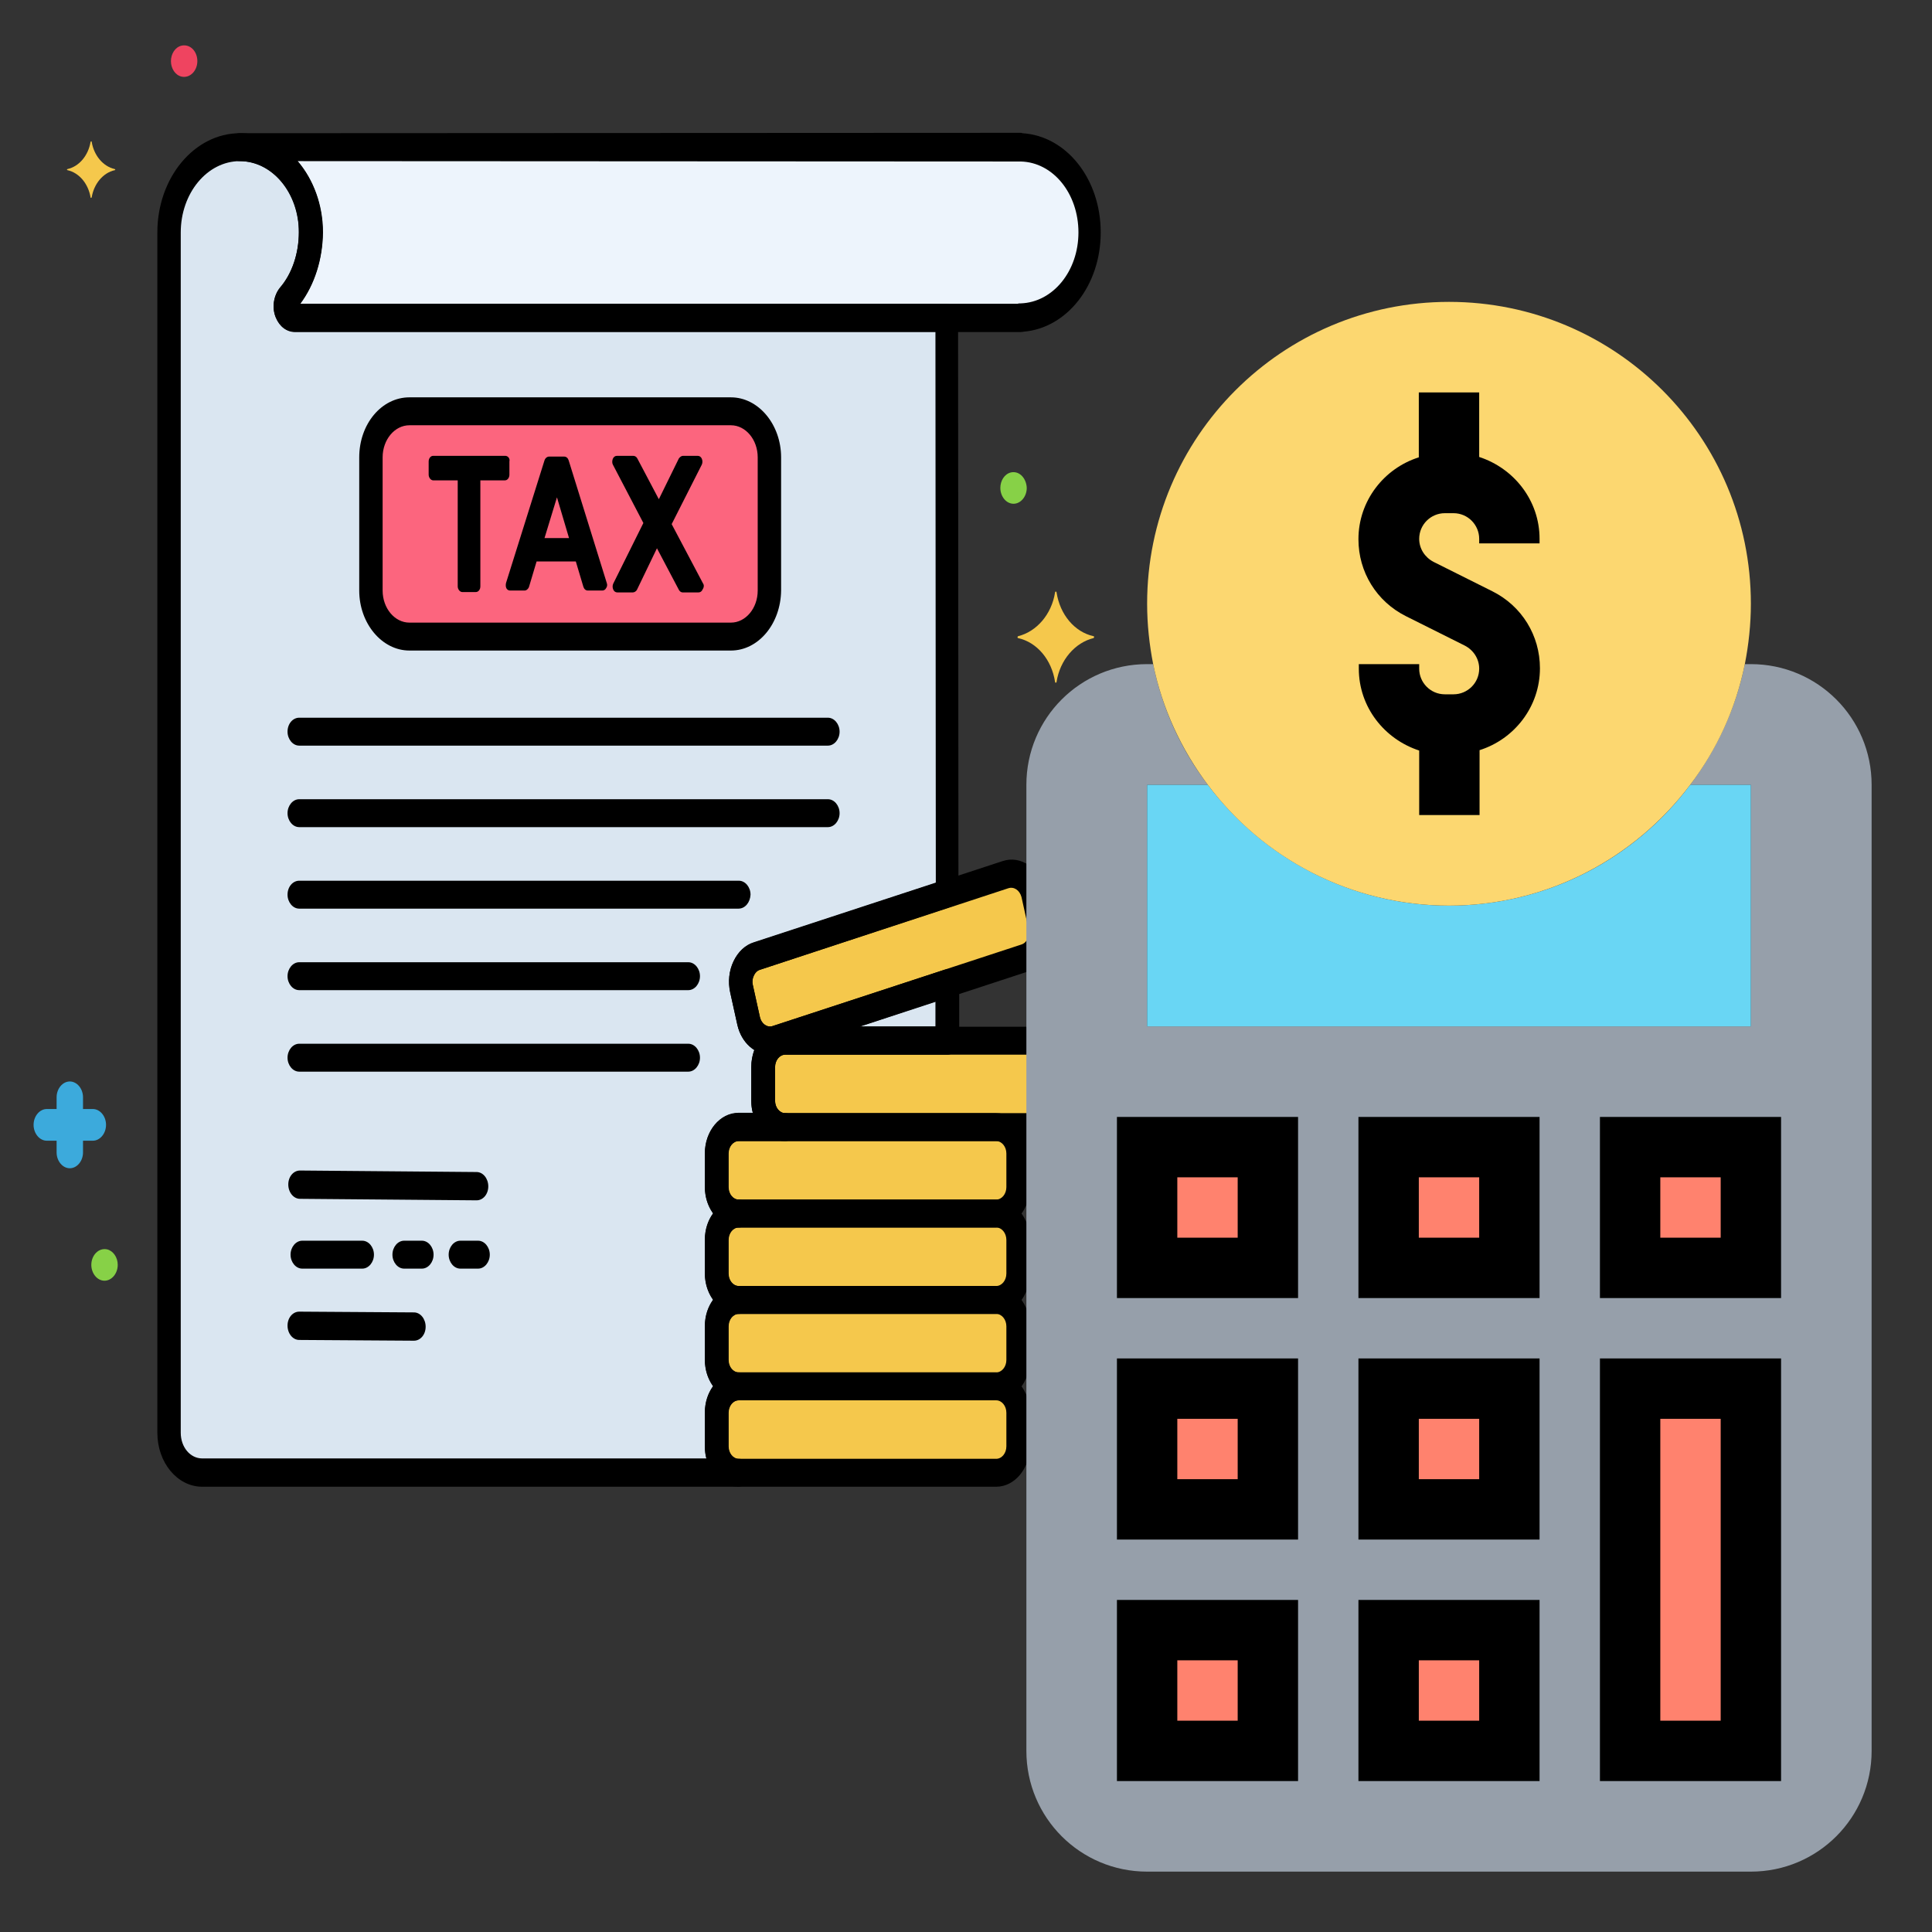 <?xml version="1.0" encoding="utf-8"?>
<!-- Generator: Adobe Illustrator 23.0.3, SVG Export Plug-In . SVG Version: 6.00 Build 0)  -->
<svg version="1.1" id="Layer_5" xmlns="http://www.w3.org/2000/svg" xmlns:xlink="http://www.w3.org/1999/xlink" x="0px" y="0px"
	 viewBox="0 0 512 512" style="enable-background:new 0 0 512 512;" xml:space="preserve">
<rect x="0" y="0" width="512" height="512" fill="#333333" stroke="none"/>
<style type="text/css">
	.st0{fill:#DAE6F1;}
	.st1{fill:#FC657E;}
	.st2{fill:#EDF4FC;}
	.st3{fill:#F5C84C;}
	.st4{fill:#3CAADC;}
	.st5{fill:#EF4460;}
	.st6{fill:#87D147;}
	.st7{fill:#969FAA;}
	.st8{fill:#FF826E;}
	.st9{fill:#69D6F4;}
	.st10{fill:#FCD770;}
</style>
<g>
	<path class="st0" d="M189.9,383.3v-8.9c0-3.9,2.6-7,5.8-7c-3.2,0-5.8-3.2-5.8-7v-8.9c0-3.9,2.6-7,5.8-7c-3.2,0-5.8-3.2-5.8-7v-8.9
		c0-3.9,2.6-7,5.8-7c-3.2,0-5.8-3.2-5.8-7v-8.9c0-3.9,2.6-7,5.8-7h12.3c-3.2,0-5.8-3.2-5.8-7v-8.9c0-3.9,2.6-7,5.8-7h43
		c0-5,0-10.1,0-15.2l-45.5,14.9c-3.1,1-6.3-1.2-7.2-4.9l-1.9-8.6c-0.8-3.7,1-7.6,4.1-8.6l50.5-16.6c0-55.3-0.1-113.7-0.1-152.6
		H100.6H78.2c-1,0-1.8-0.7-2.3-1.7c-0.5-1.2-0.3-2.6,0.5-3.6c3.7-4.4,5.9-10.7,5.9-17.3c0-12.5-8.5-22.6-18.8-22.6
		c-10.4,0-18.8,10.1-18.8,22.6v318.1c0,5.8,3.9,10.6,8.8,10.6h142.2C192.5,390.3,189.9,387.1,189.9,383.3L189.9,383.3z"/>
	<path class="st1" d="M193.7,109h-85.2c-5.6,0-10.2,5.5-10.2,12.2v35.3c0,6.7,4.6,12.2,10.2,12.2h85.2c5.6,0,10.2-5.5,10.2-12.2
		v-35.3C203.8,114.5,199.2,109,193.7,109z"/>
	<path class="st2" d="M270.5,38.9L270.5,38.9l-0.5,0c0,0,0,0,0,0s0,0,0,0L63.6,39C74,39,82.4,49.1,82.4,61.6c0,6.7-2.2,13-5.9,17.3
		c-0.8,0.9-1,2.4-0.5,3.6c0.4,1,1.3,1.7,2.3,1.7h192.2v-0.1c10.1-0.3,18.3-10.3,18.3-22.6C288.8,49.2,280.6,39.3,270.5,38.9
		L270.5,38.9z"/>
	<g>
		<path class="st3" d="M264,298.7h-68.3c-3.2,0-5.8,3.2-5.8,7v8.9c0,3.9,2.6,7,5.8,7H264c3.2,0,5.8-3.2,5.8-7v-8.9
			C269.8,301.8,267.2,298.7,264,298.7z"/>
		<path class="st3" d="M264,321.6h-68.3c-3.2,0-5.8,3.2-5.8,7v8.9c0,3.9,2.6,7,5.8,7H264c3.2,0,5.8-3.2,5.8-7v-8.9
			C269.8,324.7,267.2,321.6,264,321.6z"/>
		<path class="st3" d="M264,344.5h-68.3c-3.2,0-5.8,3.2-5.8,7v8.9c0,3.9,2.6,7,5.8,7H264c3.2,0,5.8-3.2,5.8-7v-8.9
			C269.8,347.6,267.2,344.5,264,344.5z"/>
		<path class="st3" d="M264,367.4h-68.3c-3.2,0-5.8,3.2-5.8,7v8.9c0,3.9,2.6,7,5.8,7H264c3.2,0,5.8-3.2,5.8-7v-8.9
			C269.8,370.5,267.2,367.4,264,367.4z"/>
		<path class="st3" d="M276.3,275.8h-68.3c-3.2,0-5.8,3.2-5.8,7v8.9c0,3.9,2.6,7,5.8,7h68.3c3.2,0,5.8-3.2,5.8-7v-8.9
			C282.2,278.9,279.5,275.8,276.3,275.8z"/>
		<path class="st3" d="M266.4,231.8l-65.9,21.6c-3.1,1-4.9,4.9-4.1,8.6l1.9,8.6c0.8,3.7,4.1,5.9,7.2,4.9l65.9-21.6
			c3.1-1,4.9-4.9,4.1-8.6l-1.9-8.6C272.7,233,269.5,230.8,266.4,231.8z"/>
	</g>
	<path d="M195.7,394H53.6c-6.6,0-11.9-6.4-11.9-14.3V61.6c0-14.5,9.8-26.3,21.9-26.3s21.9,11.8,21.9,26.3c0,7-2.2,13.8-6,18.9h171.3
		c1.7,0,3.1,1.7,3.1,3.7l0.1,152.6c0,1.7-0.9,3.2-2.3,3.6L201.4,257c-0.7,0.2-1.3,0.8-1.6,1.5c-0.4,0.8-0.5,1.7-0.3,2.5l1.9,8.6
		c0.2,0.8,0.6,1.5,1.3,2c0.6,0.4,1.4,0.6,2.1,0.3l45.5-14.9c0.9-0.3,1.9-0.1,2.7,0.6c0.8,0.7,1.2,1.8,1.2,3l0,15.2
		c0,1-0.3,1.9-0.9,2.6c-0.6,0.7-1.4,1.1-2.2,1.1h-43c-1.5,0-2.7,1.5-2.7,3.3v8.9c0,1.8,1.2,3.3,2.7,3.3c1.7,0,3.1,1.7,3.1,3.7
		s-1.4,3.7-3.1,3.7h-12.3c-1.5,0-2.7,1.5-2.7,3.3v8.9c0,1.8,1.2,3.3,2.7,3.3c1.7,0,3.1,1.7,3.1,3.7s-1.4,3.7-3.1,3.7
		c-1.5,0-2.7,1.5-2.7,3.3v8.9c0,1.8,1.2,3.3,2.7,3.3c1.7,0,3.1,1.7,3.1,3.7s-1.4,3.7-3.1,3.7c-1.5,0-2.7,1.5-2.7,3.3v8.9
		c0,1.8,1.2,3.3,2.7,3.3c1.7,0,3.1,1.7,3.1,3.7c0,2.1-1.4,3.7-3.1,3.7c-1.5,0-2.7,1.5-2.7,3.3v8.9c0,1.8,1.2,3.3,2.7,3.3
		c1.7,0,3.1,1.7,3.1,3.7S197.4,394,195.7,394z M63.6,42.7c-8.7,0-15.7,8.5-15.7,18.9v318.1c0,3.8,2.5,6.8,5.7,6.8h133.6
		c-0.3-1-0.4-2.1-0.4-3.3v-8.9c0-2.7,0.8-5.1,2.2-7c-1.4-1.9-2.2-4.3-2.2-7v-8.9c0-2.7,0.8-5.1,2.2-7c-1.4-1.9-2.2-4.3-2.2-7v-8.9
		c0-2.7,0.8-5.1,2.2-7c-1.4-1.9-2.2-4.3-2.2-7v-8.9c0-5.9,4-10.7,8.9-10.7h3.8c-0.3-1-0.4-2.1-0.4-3.3v-8.9c0-1.6,0.3-3.1,0.8-4.5
		c-0.1-0.1-0.2-0.1-0.3-0.2c-2.1-1.4-3.6-3.7-4.2-6.5l-1.9-8.6c-0.6-2.8-0.3-5.7,0.9-8.2c1.2-2.5,3.1-4.3,5.4-5l48.2-15.8l-0.1-146
		H78.2c-2.2,0-4.1-1.4-5.1-3.8c-1.1-2.6-0.6-5.8,1.1-7.9c3.2-3.7,5-9.1,5-14.7C79.3,51.2,72.3,42.7,63.6,42.7L63.6,42.7z M227.9,272
		h20l0-6.6L227.9,272z"/>
	<path class="st4" d="M24.6,293.9H22v-3.1c0-2.3-1.6-4.2-3.5-4.2s-3.5,1.9-3.5,4.2v3.1h-2.6c-1.9,0-3.5,1.9-3.5,4.2
		c0,2.3,1.6,4.2,3.5,4.2h2.6v3.1c0,2.3,1.6,4.2,3.5,4.2s3.5-1.9,3.5-4.2v-3.1h2.6c1.9,0,3.5-1.9,3.5-4.2
		C28.1,295.8,26.5,293.9,24.6,293.9z"/>
	<path class="st5" d="M48.1,12.1c-1.7,0.4-2.8,2.2-2.8,4.1c0,1.9,1.1,3.7,2.8,4.1c2.3,0.5,4.2-1.6,4.2-4.1
		C52.3,13.6,50.4,11.6,48.1,12.1z"/>
	<path class="st6" d="M267.9,125.2c-1.7,0.4-2.8,2.2-2.8,4.1c0,2.2,1.5,4.2,3.5,4.2c1.9,0,3.5-1.9,3.5-4.2
		C272,126.8,270.2,124.7,267.9,125.2L267.9,125.2z"/>
	<path class="st6" d="M28.4,331.1c-2.3-0.5-4.2,1.6-4.2,4.1c0,2.2,1.5,4.2,3.5,4.2c1.9,0,3.5-1.9,3.5-4.2
		C31.2,333.2,30,331.5,28.4,331.1z"/>
	<path class="st3" d="M289.8,168.6c-5-1.1-8.9-5.7-9.8-11.6c0-0.3-0.4-0.3-0.4,0c-0.9,5.8-4.9,10.4-9.8,11.6c-0.2,0.1-0.2,0.5,0,0.5
		c5,1.1,8.9,5.7,9.8,11.6c0,0.3,0.4,0.3,0.4,0c0.9-5.8,4.9-10.4,9.8-11.6C290,169,290,168.6,289.8,168.6L289.8,168.6z"/>
	<path class="st3" d="M30.4,44.8c-3.1-0.7-5.5-3.6-6.1-7.2c0-0.2-0.2-0.2-0.3,0c-0.6,3.6-3,6.5-6.1,7.2c-0.2,0-0.2,0.3,0,0.3
		c3.1,0.7,5.5,3.6,6.1,7.2c0,0.2,0.2,0.2,0.3,0c0.6-3.6,3-6.5,6.1-7.2C30.6,45.1,30.6,44.9,30.4,44.8z"/>
	<path d="M270.5,88H78.2c-2.2,0-4.1-1.4-5.1-3.8c-1.1-2.6-0.6-5.8,1.1-7.9c3.2-3.7,5-9.1,5-14.7c0-10.4-7-18.9-15.7-18.9
		c-1.7,0-3.1-1.7-3.1-3.7c0-2.1,1.4-3.7,3.1-3.7l206.9-0.1c0.2,0,0.4,0,0.5,0.1c11.7,0.7,20.8,12.1,20.8,26.3
		c0,14-8.9,25.3-20.4,26.3C271.2,87.9,270.8,88,270.5,88L270.5,88z M79.6,80.5h190.1c0.2-0.1,0.5-0.1,0.8-0.1
		c8.6-0.3,15.3-8.6,15.3-18.8c0-10.3-6.7-18.6-15.3-18.8c-0.1,0-0.2,0-0.3,0H270L78.9,42.7c4.1,4.8,6.7,11.5,6.7,18.9
		C85.5,68.7,83.4,75.4,79.6,80.5z"/>
	<path d="M133.9,120.8h-19.1c-0.7,0-1.2,0.7-1.2,1.5v3.5c0,0.8,0.6,1.5,1.2,1.5h6.5v28.1c0,0.8,0.6,1.5,1.2,1.5h3.6
		c0.7,0,1.2-0.7,1.2-1.5v-28.1h6.5c0.7,0,1.2-0.7,1.2-1.5v-3.5C135.2,121.5,134.6,120.8,133.9,120.8L133.9,120.8z"/>
	<path d="M160.8,154.5l-10.1-32.5c-0.2-0.6-0.6-1-1.2-1h-4c-0.5,0-1,0.4-1.2,1l-10.2,32.5c-0.1,0.5-0.1,1,0.1,1.4
		c0.2,0.4,0.6,0.6,1,0.6h3.8c0.5,0,1-0.4,1.2-1l2-6.7h10.4l2,6.7c0.2,0.6,0.6,1,1.2,1h3.8c0.4,0,0.8-0.2,1-0.6
		C160.9,155.5,161,155,160.8,154.5L160.8,154.5z M150.8,142.6h-6.5l3.3-10.8L150.8,142.6z"/>
	<path d="M186.3,154.6l-8.3-15.7l8-15.8c0.2-0.5,0.2-1,0-1.5c-0.2-0.5-0.6-0.8-1.1-0.8H181c-0.4,0-0.8,0.3-1.1,0.7l-5.3,10.8
		l-5.7-10.8c-0.2-0.4-0.6-0.7-1.1-0.7h-4.3c-0.5,0-0.9,0.3-1.1,0.8c-0.2,0.5-0.2,1.1,0,1.5l8.1,15.5l-8,16.1c-0.2,0.5-0.2,1,0,1.5
		c0.2,0.5,0.6,0.8,1.1,0.8h4.1c0.4,0,0.9-0.3,1.1-0.7l5.3-11l5.8,11c0.2,0.4,0.6,0.7,1,0.7h4.2c0.5,0,0.9-0.3,1.1-0.8
		C186.6,155.6,186.6,155,186.3,154.6L186.3,154.6z"/>
	<path d="M193.7,172.4h-85.2c-7.3,0-13.3-7.2-13.3-15.9v-35.3c0-8.8,5.9-15.9,13.3-15.9h85.2c7.3,0,13.3,7.2,13.3,15.9v35.3
		C206.9,165.3,201,172.4,193.7,172.4z M108.5,112.7c-3.9,0-7.1,3.8-7.1,8.5v35.3c0,4.7,3.2,8.5,7.1,8.5h85.2c3.9,0,7.1-3.8,7.1-8.5
		v-35.3c0-4.7-3.2-8.5-7.1-8.5H108.5z"/>
	<path d="M264,325.3h-68.3c-4.9,0-8.9-4.8-8.9-10.7v-8.9c0-5.9,4-10.7,8.9-10.7H264c4.9,0,8.9,4.8,8.9,10.7v8.9
		C272.9,320.5,268.9,325.3,264,325.3L264,325.3z M195.7,302.4c-1.5,0-2.7,1.5-2.7,3.3v8.9c0,1.8,1.2,3.3,2.7,3.3H264
		c1.5,0,2.7-1.5,2.7-3.3v-8.9c0-1.8-1.2-3.3-2.7-3.3H195.7z"/>
	<path d="M264,348.2h-68.3c-4.9,0-8.9-4.8-8.9-10.7v-8.9c0-5.9,4-10.7,8.9-10.7H264c4.9,0,8.9,4.8,8.9,10.7v8.9
		C272.9,343.4,268.9,348.2,264,348.2L264,348.2z M195.7,325.3c-1.5,0-2.7,1.5-2.7,3.3v8.9c0,1.8,1.2,3.3,2.7,3.3H264
		c1.5,0,2.7-1.5,2.7-3.3v-8.9c0-1.8-1.2-3.3-2.7-3.3H195.7z"/>
	<path d="M264,371.1h-68.3c-4.9,0-8.9-4.8-8.9-10.7v-8.9c0-5.9,4-10.7,8.9-10.7H264c4.9,0,8.9,4.8,8.9,10.7v8.9
		C272.9,366.3,268.9,371.1,264,371.1L264,371.1z M195.7,348.2c-1.5,0-2.7,1.5-2.7,3.3v8.9c0,1.8,1.2,3.3,2.7,3.3H264
		c1.5,0,2.7-1.5,2.7-3.3v-8.9c0-1.8-1.2-3.3-2.7-3.3H195.7z"/>
	<path d="M264,394h-68.3c-4.9,0-8.9-4.8-8.9-10.7v-8.9c0-5.9,4-10.7,8.9-10.7H264c4.9,0,8.9,4.8,8.9,10.7v8.9
		C272.9,389.2,268.9,394,264,394L264,394z M195.7,371.1c-1.5,0-2.7,1.5-2.7,3.3v8.9c0,1.8,1.2,3.3,2.7,3.3H264
		c1.5,0,2.7-1.5,2.7-3.3v-8.9c0-1.8-1.2-3.3-2.7-3.3H195.7z"/>
	<path d="M276.3,302.4h-68.3c-4.9,0-8.9-4.8-8.9-10.7v-8.9c0-5.9,4-10.7,8.9-10.7h68.3c4.9,0,8.9,4.8,8.9,10.7v8.9
		C285.3,297.6,281.3,302.4,276.3,302.4z M208.1,279.5c-1.5,0-2.7,1.5-2.7,3.3v8.9c0,1.8,1.2,3.3,2.7,3.3h68.3c1.5,0,2.7-1.5,2.7-3.3
		v-8.9c0-1.8-1.2-3.3-2.7-3.3H208.1z"/>
	<path d="M204,279.5c-3.9,0-7.5-3.1-8.6-7.9l-1.9-8.6c-0.6-2.8-0.3-5.7,0.9-8.2c1.2-2.5,3.1-4.3,5.4-5l65.9-21.6c0,0,0,0,0,0
		c4.8-1.6,9.7,1.8,11,7.5l1.9,8.6c1.3,5.7-1.5,11.6-6.3,13.2l-65.9,21.6C205.6,279.4,204.8,279.5,204,279.5z M267.2,235.4L201.4,257
		c-0.7,0.2-1.3,0.8-1.6,1.5c-0.4,0.8-0.5,1.7-0.3,2.5l1.9,8.6c0.4,1.7,1.9,2.8,3.4,2.3l65.9-21.6c1.5-0.5,2.3-2.3,1.9-4l-1.9-8.6
		C270.2,235.9,268.7,234.9,267.2,235.4z"/>
	<path d="M219.4,197.6H79.3c-1.7,0-3.1-1.7-3.1-3.7c0-2.1,1.4-3.7,3.1-3.7h140.1c1.7,0,3.1,1.7,3.1,3.7
		C222.5,195.9,221.1,197.6,219.4,197.6z"/>
	<path d="M219.4,219.2H79.3c-1.7,0-3.1-1.7-3.1-3.7s1.4-3.7,3.1-3.7h140.1c1.7,0,3.1,1.7,3.1,3.7S221.1,219.2,219.4,219.2z"/>
	<path d="M195.7,240.8H79.3c-1.7,0-3.1-1.7-3.1-3.7c0-2.1,1.4-3.7,3.1-3.7h116.5c1.7,0,3.1,1.7,3.1,3.7
		C198.8,239.1,197.5,240.8,195.7,240.8z"/>
	<path d="M182.4,262.4H79.3c-1.7,0-3.1-1.7-3.1-3.7s1.4-3.7,3.1-3.7h103.1c1.7,0,3.1,1.7,3.1,3.7S184.1,262.4,182.4,262.4z"/>
	<path d="M182.4,284H79.3c-1.7,0-3.1-1.7-3.1-3.7s1.4-3.7,3.1-3.7h103.1c1.7,0,3.1,1.7,3.1,3.7S184.1,284,182.4,284z"/>
	<path d="M96,336.2H80.1c-1.7,0-3.1-1.7-3.1-3.7s1.4-3.7,3.1-3.7H96c1.7,0,3.1,1.7,3.1,3.7S97.7,336.2,96,336.2z"/>
	<path d="M111.8,336.2h-4.7c-1.7,0-3.1-1.7-3.1-3.7s1.4-3.7,3.1-3.7h4.7c1.7,0,3.1,1.7,3.1,3.7S113.5,336.2,111.8,336.2z"/>
	<path d="M126.7,336.2h-4.7c-1.7,0-3.1-1.7-3.1-3.7s1.4-3.7,3.1-3.7h4.7c1.7,0,3.1,1.7,3.1,3.7S128.4,336.2,126.7,336.2z"/>
	<path d="M126.3,318.1C126.3,318.1,126.3,318.1,126.3,318.1l-46.8-0.4c-1.7,0-3.1-1.7-3.1-3.8c0-2.1,1.4-3.7,3.1-3.7l46.8,0.4
		c1.7,0,3.1,1.7,3.1,3.8C129.4,316.5,128,318.1,126.3,318.1z"/>
	<path d="M109.7,355.3C109.7,355.3,109.7,355.3,109.7,355.3l-30.4-0.2c-1.7,0-3.1-1.7-3.1-3.8c0-2.1,1.4-3.7,3.1-3.7h0l30.4,0.2
		c1.7,0,3.1,1.7,3.1,3.8C112.8,353.7,111.4,355.3,109.7,355.3z"/>
</g>
<g>
	<g>
		<path class="st7" d="M496,208v256c0,17.7-14.3,32-32,32H304c-17.7,0-32-14.3-32-32v-54.6V272v-64c0-17.7,14.3-32,32-32h1.6
			c2.4,11.8,7.4,22.7,14.5,32H304v64h160v-64h-16.1c7-9.3,12.1-20.2,14.5-32h1.6C481.7,176,496,190.3,496,208L496,208z"/>
	</g>
	<g>
		<path class="st8" d="M432,368h32v96h-32V368z"/>
	</g>
	<g>
		<path class="st8" d="M432,304h32v32h-32V304z"/>
	</g>
	<g>
		<path class="st8" d="M368,304h32v32h-32V304z"/>
	</g>
	<g>
		<path class="st8" d="M368,368h32v32h-32V368z"/>
	</g>
	<g>
		<path class="st8" d="M368,432h32v32h-32V432z"/>
	</g>
	<g>
		<path class="st8" d="M304,432h32v32h-32V432z"/>
	</g>
	<g>
		<path class="st8" d="M304,368h32v32h-32V368z"/>
	</g>
	<g>
		<path class="st8" d="M304,304h32v32h-32V304z"/>
	</g>
	<g>
		<path class="st9" d="M464,208v64H304v-64h16.1c14.6,19.4,37.8,32,63.9,32s49.4-12.6,63.9-32H464z"/>
	</g>
	<g>
		<path class="st10" d="M464,160c0,5.5-0.6,10.9-1.6,16c-2.4,11.8-7.4,22.7-14.5,32c-14.6,19.4-37.8,32-63.9,32s-49.4-12.6-63.9-32
			c-7-9.3-12.1-20.2-14.5-32c-1-5.1-1.6-10.5-1.6-16c0-44.2,35.8-80,80-80S464,115.8,464,160z"/>
	</g>
	<path d="M376,104v17.2c-9.2,2.9-16,11.5-16,21.7c0,8.7,4.8,16.5,12.6,20.4l15.6,7.8c2.3,1.2,3.8,3.5,3.8,6.1c0,3.8-3.1,6.8-6.8,6.8
		h-2.3c-3.8,0-6.8-3.1-6.8-6.8V176h-16v1.2c0,10.2,6.8,18.7,16,21.7V216h16v-17.2c9.2-2.9,16-11.5,16-21.7c0-8.7-4.8-16.5-12.6-20.4
		l-15.6-7.8c-2.3-1.2-3.8-3.5-3.8-6.1c0-3.8,3.1-6.8,6.8-6.8h2.3c3.8,0,6.8,3.1,6.8,6.8v1.2h16v-1.2c0-10.2-6.8-18.7-16-21.7V104
		H376z"/>
	<path d="M424,472h48V360h-48V472z M440,376h16v80h-16V376z"/>
	<path d="M360,472h48v-48h-48V472z M376,440h16v16h-16V440z"/>
	<path d="M296,472h48v-48h-48V472z M312,440h16v16h-16V440z"/>
	<path d="M360,408h48v-48h-48V408z M376,376h16v16h-16V376z"/>
	<path d="M296,408h48v-48h-48V408z M312,376h16v16h-16V376z"/>
	<path d="M360,344h48v-48h-48V344z M376,312h16v16h-16V312z"/>
	<path d="M424,344h48v-48h-48V344z M440,312h16v16h-16V312z"/>
	<path d="M296,344h48v-48h-48V344z M312,312h16v16h-16V312z"/>
</g>
</svg>
